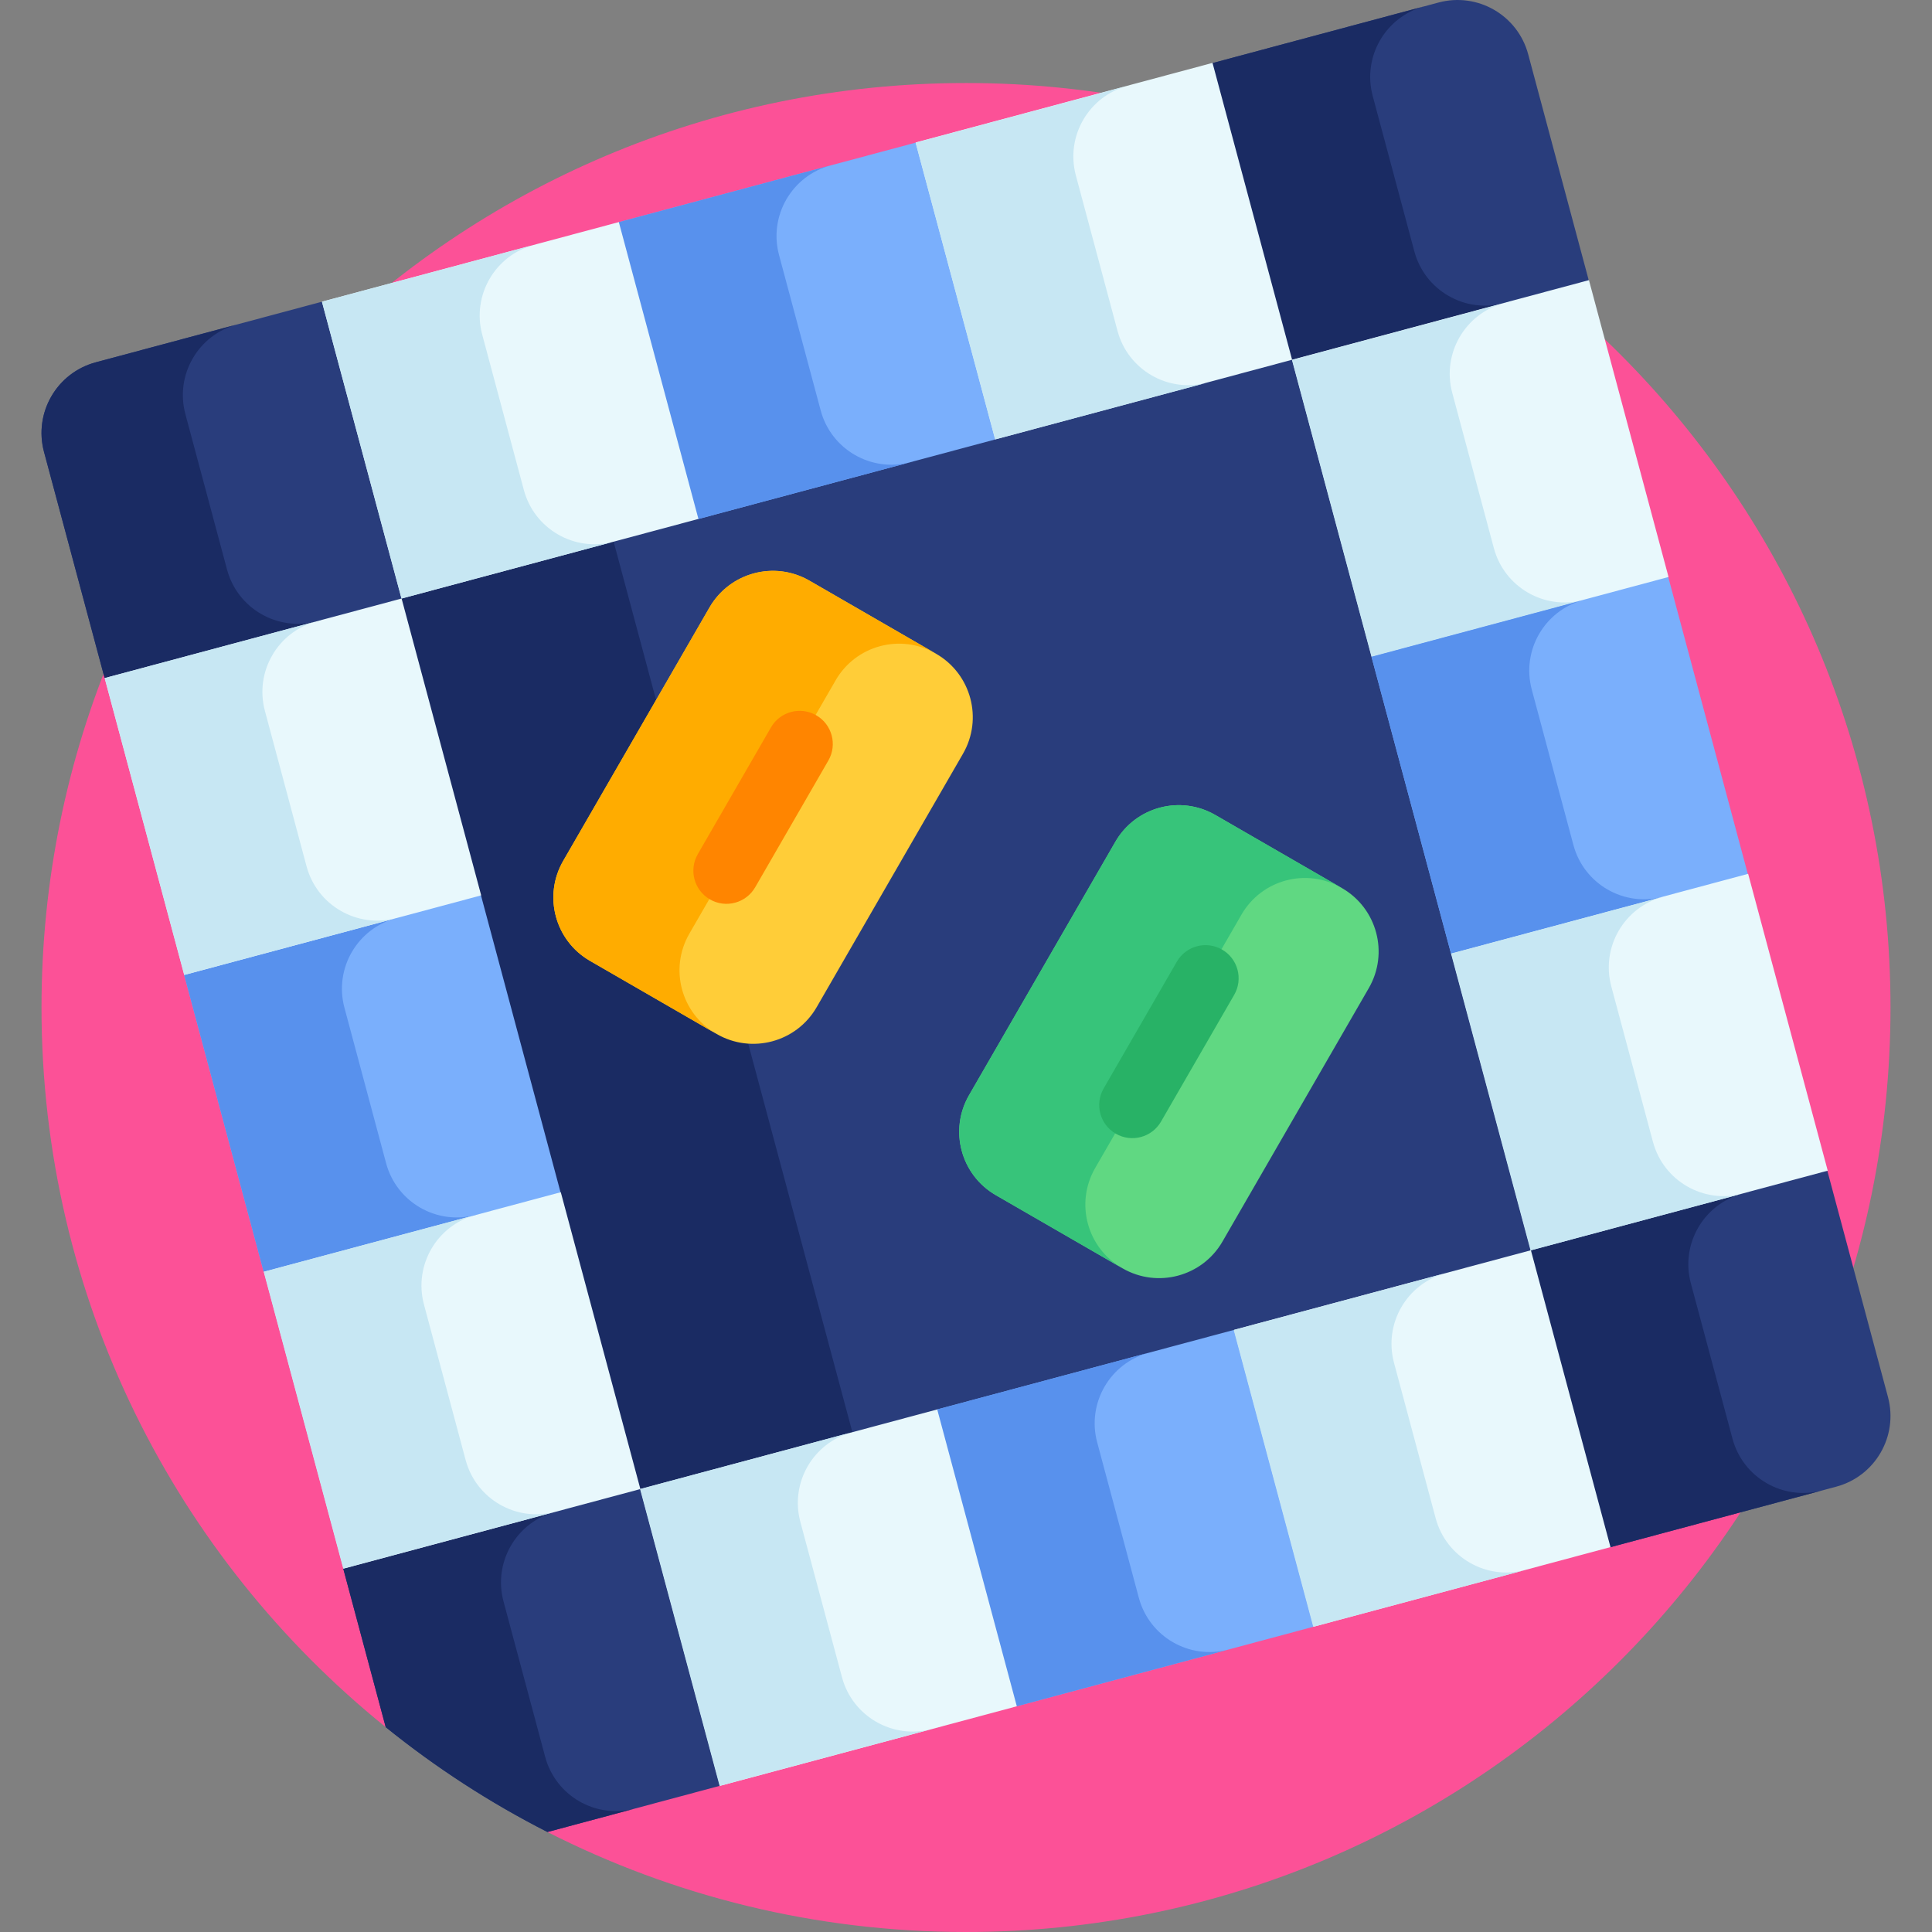 <svg id="Capa_1" enable-background="new 0 0 512 512" height="512" viewBox="0 0 512 512" width="512" xmlns="http://www.w3.org/2000/svg"><rect x="0" y="0" width="512" height="512" fill="#808080" stroke="none"/><g><g><path d="m256 22c-135.31 0-245 109.69-245 245 0 77.063 35.591 145.802 91.219 190.714h42.855v27.786c33.306 16.943 70.999 26.5 110.926 26.5 135.31 0 245-109.69 245-245s-109.69-245-245-245z" fill="#fc5197"/></g><g><g><path d="m120.269 109.269h271.461v271.461h-271.461z" fill="#293d7c" transform="matrix(.259 .966 -.966 .259 426.394 -65.688)"/></g><g><path d="m123.672 135.115h71.743v271.461h-71.743z" fill="#1a2b63" transform="matrix(.966 -.259 .259 .966 -64.664 50.522)"/></g><g><path d="m25.376 96.017 59.934-16.059 19.904 36.822 1.174 41.841-36.822 19.904-41.841 1.174-16.059-59.934c-2.772-10.344 3.366-20.976 13.71-23.748z" fill="#293d7c"/></g><g><path d="m381.235.666-59.934 16.059 1.174 41.841 19.904 36.822 41.841-1.174 36.822-19.904-16.059-59.934c-2.772-10.344-13.404-16.482-23.748-13.71z" fill="#293d7c"/></g><g><path d="m398.567 80.333c-10.344 2.772-20.976-3.367-23.748-13.711l-11.041-41.205c-2.772-10.344 3.367-20.976 13.711-23.748l-56.188 15.056 1.174 41.841 19.904 36.822 41.841-1.174 15.78-8.53z" fill="#1a2b63"/></g><g><path d="m486.624 393.983-59.934 16.059-19.904-36.822-1.174-41.841 36.822-19.904 41.841-1.174 16.059 59.934c2.772 10.344-3.366 20.976-13.71 23.748z" fill="#293d7c"/></g><g><path d="m459.13 381.275-11.041-41.205c-2.772-10.344 3.367-20.976 13.711-23.748l-1.434-5.351-17.932.503-36.822 19.904 1.174 41.841 19.904 36.822 56.188-15.056c-10.344 2.773-20.977-3.366-23.748-13.71z" fill="#1a2b63"/></g><g><path d="m169.622 394.612-41.841 1.174-36.823 19.904 11.26 42.025c13.224 10.677 27.574 20.013 42.855 27.786l45.626-12.225-1.174-41.841z" fill="#293d7c"/></g><g><path d="m144.476 465.587-11.041-41.205c-2.772-10.344 3.367-20.976 13.711-23.748l-1.434-5.351-17.932.503-36.822 19.904 11.26 42.025c13.224 10.677 27.574 20.013 42.855 27.786l23.15-6.203c-10.343 2.771-20.975-3.368-23.747-13.711z" fill="#1a2b63"/></g><g><path d="m163.974 58.88 78.663-21.077 19.904 36.822 1.174 41.841-78.663 21.078-19.904-36.823z" fill="#7aaffc"/></g><g><path d="m217.492 108.777-11.041-41.205c-2.772-10.344 3.367-20.976 13.711-23.748l-56.188 15.056 1.174 41.841 19.904 36.822 56.188-15.056c-10.344 2.773-20.977-3.366-23.748-13.71z" fill="#5891ed"/></g><g><path d="m127.466 237.285 21.078 78.663-36.823 19.904-41.841 1.174-21.077-78.663 36.822-19.904z" fill="#7aaffc"/></g><g><path d="m126.069 321.971c-10.344 2.772-20.976-3.367-23.748-13.711l-11.041-41.205c-2.772-10.344 3.367-20.976 13.711-23.748l-1.434-5.351-17.932.503-36.822 19.904 21.078 78.663 41.841-1.174 15.781-8.53z" fill="#5891ed"/></g><g><path d="m442.12 152.974 21.077 78.663-36.822 19.904-41.841 1.174-21.078-78.663 36.823-19.904z" fill="#7aaffc"/></g><g><path d="m248.285 373.534 78.663-21.078 19.904 36.823 1.174 41.841-78.663 21.077-19.904-36.822z" fill="#7aaffc"/></g><g><path d="m301.803 423.431-11.041-41.205c-2.772-10.344 3.367-20.976 13.711-23.748l-56.188 15.056 1.174 41.841 19.904 36.822 56.188-15.056c-10.344 2.773-20.976-3.366-23.748-13.71z" fill="#5891ed"/></g><g><path d="m94.462 68.032h81.438v81.438h-81.438z" fill="#e8f8fc" transform="matrix(.966 -.259 .259 .966 -23.541 38.693)"/></g><g><path d="m214.516 153.88 33.585 19.39c9.274 5.354 12.452 17.213 7.097 26.487l-38.78 67.169c-5.354 9.274-17.213 12.452-26.487 7.097l-33.585-19.39c-9.274-5.354-12.452-17.213-7.097-26.487l38.78-67.169c5.355-9.274 17.213-12.451 26.487-7.097z" fill="#ffcd38"/></g><g><path d="m189.774 273.934c-9.274-5.354-12.452-17.213-7.097-26.487l38.78-67.169c5.354-9.274 17.213-12.452 26.487-7.097l.157.091s0 0-.001 0l-33.585-19.39c-9.274-5.354-21.133-2.177-26.487 7.097l-38.78 67.169c-5.354 9.274-2.177 21.133 7.097 26.487l33.585 19.39h.001z" fill="#ffac00"/></g><g><path d="m322.069 215.976 33.585 19.39c9.274 5.354 12.452 17.213 7.097 26.487l-38.78 67.169c-5.354 9.274-17.213 12.452-26.487 7.097l-33.585-19.39c-9.274-5.354-12.452-17.213-7.097-26.487l38.78-67.169c5.354-9.274 17.213-12.452 26.487-7.097z" fill="#60d882"/></g><g><path d="m297.327 336.029c-9.274-5.354-12.452-17.213-7.097-26.487l38.78-67.169c5.354-9.274 17.213-12.452 26.487-7.097l.157.091s0 0-.001 0l-33.585-19.39c-9.274-5.354-21.133-2.177-26.487 7.097l-38.78 67.169c-5.354 9.274-2.177 21.133 7.097 26.487l33.585 19.39h.001z" fill="#37c47a"/></g><g><path d="m83.913 164.644c-10.344 2.772-20.976-3.367-23.748-13.711l-11.041-41.205c-2.772-10.344 3.367-20.976 13.711-23.748l-37.459 10.037c-10.344 2.772-16.483 13.404-13.711 23.748l16.059 59.934 41.841-1.174 15.781-8.53z" fill="#1a2b63"/></g><g><path d="m138.828 129.855-11.041-41.205c-2.772-10.344 3.367-20.976 13.711-23.748l-56.188 15.056 21.078 78.663 56.188-15.056c-10.344 2.773-20.976-3.366-23.748-13.71z" fill="#c7e7f3"/></g><g><path d="m251.789 25.876h81.438v81.438h-81.438z" fill="#e8f8fc" transform="matrix(.966 -.259 .259 .966 -7.269 77.976)"/></g><g><path d="m178.773 382.685h81.438v81.438h-81.438z" fill="#e8f8fc" transform="matrix(.966 -.259 .259 .966 -102.106 71.236)"/></g><g><path d="m223.14 444.509-11.041-41.205c-2.772-10.344 3.367-20.976 13.711-23.748l-56.188 15.056 21.078 78.663 56.188-15.056c-10.344 2.772-20.977-3.366-23.748-13.71z" fill="#c7e7f3"/></g><g><path d="m336.1 340.53h81.438v81.438h-81.438z" fill="#e8f8fc" transform="matrix(.966 -.259 .259 .966 -85.835 110.519)"/></g><g><path d="m351.53 83.462h81.438v81.438h-81.438z" fill="#e8f8fc" transform="matrix(.966 -.259 .259 .966 -18.775 105.753)"/></g><g><path d="m393.685 240.789h81.438v81.438h-81.438z" fill="#e8f8fc" transform="matrix(.966 -.259 .259 .966 -58.058 122.024)"/></g><g><path d="m36.876 167.773h81.438v81.438h-81.438z" fill="#e8f8fc" transform="matrix(.966 -.259 .259 .966 -51.318 27.187)"/></g><g><path d="m79.032 325.1h81.438v81.438h-81.438z" fill="#e8f8fc" transform="matrix(.966 -.259 .259 .966 -90.601 43.459)"/></g><g><path d="m296.155 87.7-11.041-41.205c-2.772-10.344 3.367-20.976 13.711-23.748l-56.188 15.056 21.078 78.663 56.188-15.056c-10.344 2.772-20.976-3.367-23.748-13.71z" fill="#c7e7f3"/></g><g><path d="m395.896 145.285-11.041-41.205c-2.772-10.344 3.367-20.976 13.711-23.748l-56.188 15.056 21.078 78.663 56.188-15.056c-10.344 2.773-20.976-3.366-23.748-13.71z" fill="#c7e7f3"/></g><g><path d="m416.974 223.949-11.041-41.205c-2.772-10.344 3.367-20.976 13.711-23.748l-56.188 15.056 21.078 78.663 56.188-15.056c-10.344 2.772-20.976-3.367-23.748-13.71z" fill="#5891ed"/></g><g><path d="m438.052 302.612-11.041-41.205c-2.772-10.344 3.367-20.976 13.711-23.748l-56.188 15.056 21.078 78.663 56.188-15.056c-10.344 2.772-20.976-3.366-23.748-13.71z" fill="#c7e7f3"/></g><g><path d="m380.466 402.353-11.041-41.205c-2.772-10.344 3.367-20.976 13.711-23.748l-56.188 15.056 21.078 78.663 56.188-15.056c-10.344 2.773-20.976-3.366-23.748-13.71z" fill="#c7e7f3"/></g><g><path d="m81.243 229.596-11.041-41.205c-2.772-10.344 3.367-20.976 13.711-23.748l-56.188 15.056 21.078 78.663 56.188-15.056c-10.344 2.773-20.977-3.366-23.748-13.71z" fill="#c7e7f3"/></g><g><path d="m123.398 386.923-11.041-41.205c-2.772-10.344 3.367-20.976 13.711-23.748l-56.188 15.056 21.078 78.663 56.188-15.056c-10.344 2.773-20.976-3.366-23.748-13.71z" fill="#c7e7f3"/></g><g><path d="m184.925 226.355 19.39-33.585c2.425-4.199 7.794-5.638 11.994-3.214 4.199 2.425 5.638 7.794 3.214 11.994l-19.39 33.585c-2.425 4.199-7.794 5.638-11.994 3.214-4.2-2.425-5.639-7.795-3.214-11.994z" fill="#ff8500"/></g><g><path d="m292.478 288.45 19.39-33.585c2.424-4.199 7.794-5.638 11.993-3.214 4.199 2.424 5.638 7.794 3.214 11.993l-19.39 33.585c-2.424 4.199-7.794 5.638-11.994 3.214-4.199-2.424-5.638-7.793-3.213-11.993z" fill="#28b266"/></g></g></g></svg>